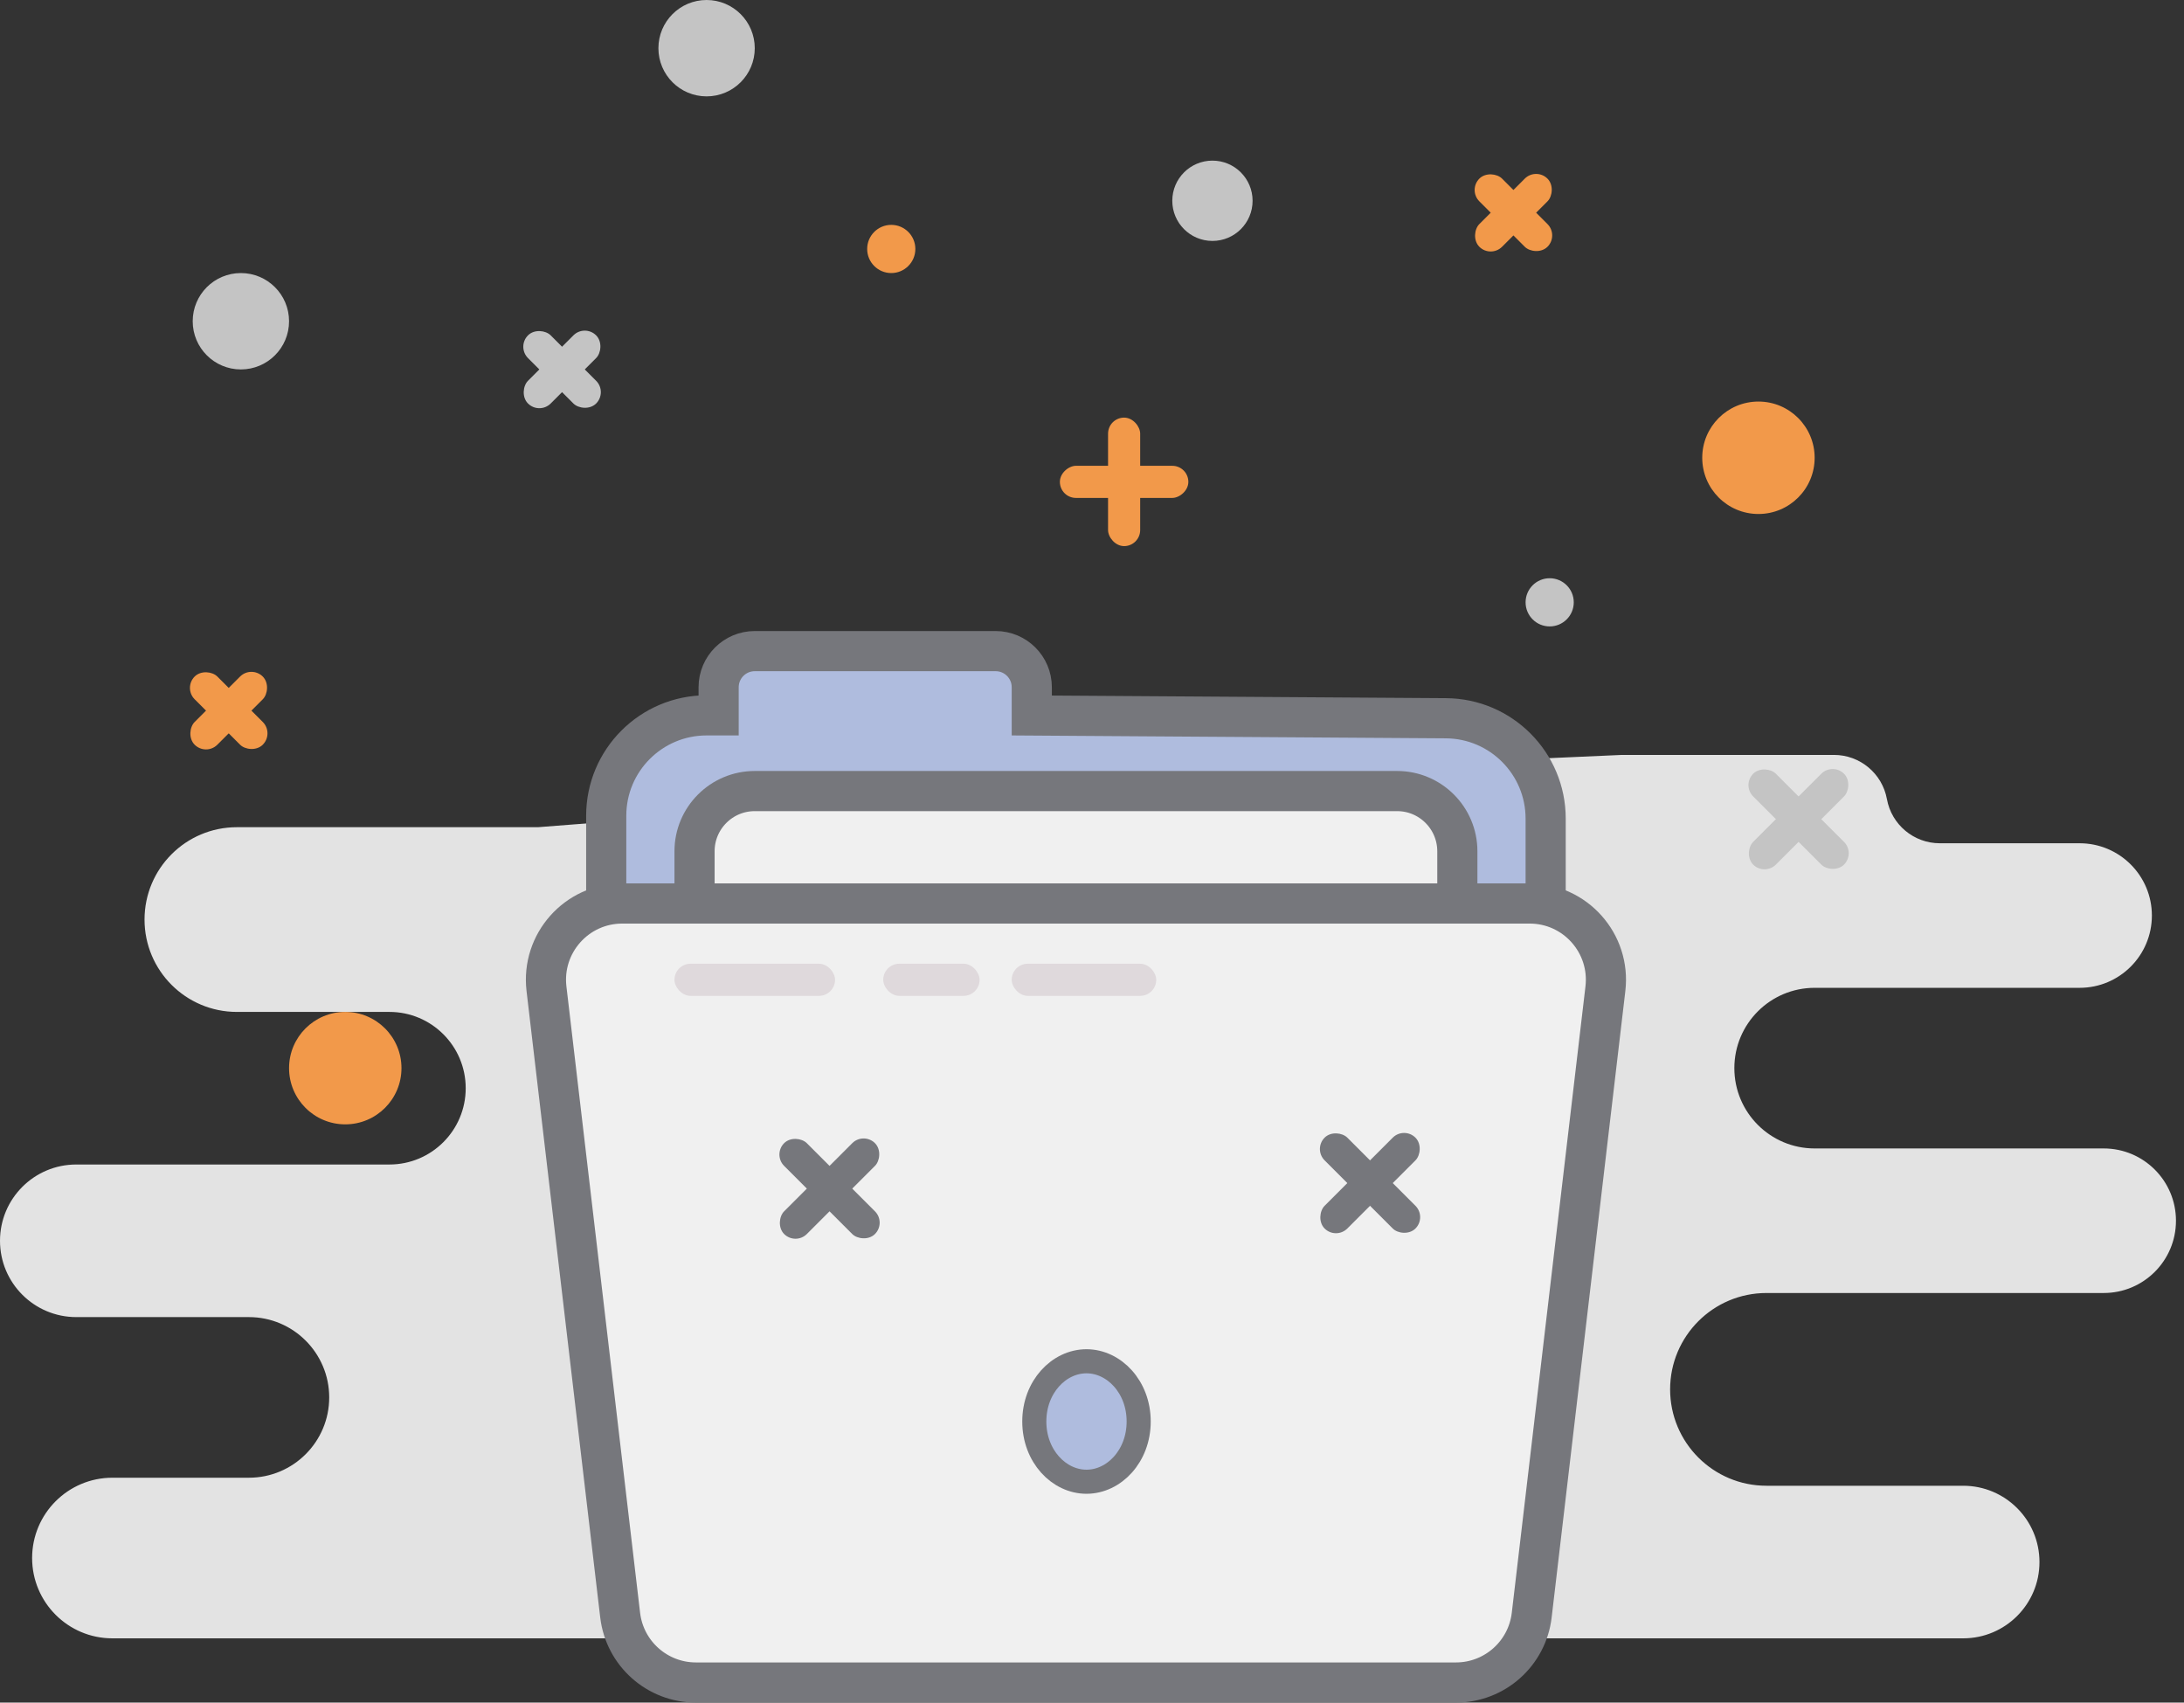 <svg width="136" height="106" viewBox="0 0 136 106" fill="none" xmlns="http://www.w3.org/2000/svg">
<rect x="0" y="0" width="136" height="106" fill="#333333" stroke="none"/>
<path d="M9 57.25C9 54.074 11.574 51.5 14.75 51.5H33.5L78.5 48L101 47H114.205C115.823 47 117.21 48.157 117.5 49.75C117.79 51.343 119.177 52.5 120.795 52.5H129.5C131.985 52.5 134 54.515 134 57C134 59.485 131.985 61.5 129.5 61.5H113C110.239 61.5 108 63.739 108 66.5C108 69.261 110.239 71.5 113 71.5H131C133.485 71.5 135.5 73.515 135.5 76C135.5 78.485 133.485 80.5 131 80.5H110C106.686 80.5 104 83.186 104 86.5C104 89.814 106.686 92.5 110 92.5H122.25C124.873 92.5 127 94.627 127 97.25C127 99.873 124.873 102 122.25 102H7C4.239 102 2 99.761 2 97C2 94.239 4.239 92 7 92H15.5C18.261 92 20.5 89.761 20.5 87C20.5 84.239 18.261 82 15.5 82H4.75C2.127 82 0 79.873 0 77.25C0 74.627 2.127 72.5 4.75 72.5H24.25C26.873 72.5 29 70.373 29 67.75C29 65.127 26.873 63 24.25 63H14.75C11.574 63 9 60.426 9 57.25Z" fill="#E3E3E3"/>
<path d="M44 44.537C40.548 44.537 37.75 47.336 37.75 50.787V56.787C37.75 61.344 41.444 65.037 46 65.037H88C92.556 65.037 96.25 61.344 96.25 56.787V50.967C96.25 47.531 93.477 44.74 90.042 44.717L64.25 44.545V42.787C64.25 41.545 63.243 40.537 62 40.537H47C45.757 40.537 44.75 41.545 44.75 42.787V44.537H44Z" fill="#AFBCDE" stroke="#76777C" stroke-width="2.5"/>
<path d="M43.25 53C43.25 50.929 44.929 49.25 47 49.25H87C89.071 49.25 90.75 50.929 90.75 53V60C90.75 62.071 89.071 63.75 87 63.75H47C44.929 63.75 43.25 62.071 43.25 60V53Z" fill="#F0F0F0" stroke="#76777C" stroke-width="2.5"/>
<path d="M34.03 61.555C33.698 58.731 35.904 56.25 38.747 56.25H95.253C98.096 56.25 100.302 58.731 99.97 61.555L95.382 100.555C95.1 102.947 93.073 104.75 90.665 104.75H43.336C40.927 104.75 38.9 102.947 38.618 100.555L34.03 61.555Z" fill="#F0F0F0" stroke="#76777C" stroke-width="2.5"/>
<rect x="48.121" y="71.879" width="2" height="8" rx="1" transform="rotate(-45 48.121 71.879)" fill="#76777C"/>
<rect x="49.536" y="77.535" width="2" height="8" rx="1" transform="rotate(-135 49.536 77.535)" fill="#76777C"/>
<rect x="81.778" y="71.535" width="2" height="8" rx="1" transform="rotate(-45 81.778 71.535)" fill="#76777C"/>
<rect x="83.192" y="77.192" width="2" height="8" rx="1" transform="rotate(-135 83.192 77.192)" fill="#76777C"/>
<path d="M70.907 88.5C70.907 90.657 69.371 92.25 67.657 92.25C65.942 92.25 64.407 90.657 64.407 88.5C64.407 86.343 65.942 84.75 67.657 84.75C69.371 84.75 70.907 86.343 70.907 88.5Z" fill="#AFBCDE" stroke="#76777C" stroke-width="1.5"/>
<rect x="42" y="60" width="10" height="2" rx="1" fill="#DFD9DC"/>
<rect x="55" y="60" width="6" height="2" rx="1" fill="#DFD9DC"/>
<rect x="63" y="60" width="9" height="2" rx="1" fill="#DFD9DC"/>
<rect x="69" y="26" width="2" height="8" rx="1" fill="#F2994A"/>
<rect x="66" y="31" width="2" height="8" rx="1" transform="rotate(-90 66 31)" fill="#F2994A"/>
<rect x="108.465" y="48.879" width="2" height="8" rx="1" transform="rotate(-45 108.465 48.879)" fill="#C4C4C4"/>
<rect x="109.879" y="54.535" width="2" height="8" rx="1" transform="rotate(-135 109.879 54.535)" fill="#C4C4C4"/>
<rect x="32.172" y="21.586" width="2" height="6" rx="1" transform="rotate(-45 32.172 21.586)" fill="#C4C4C4"/>
<rect x="33.586" y="25.828" width="2" height="6" rx="1" transform="rotate(-135 33.586 25.828)" fill="#C4C4C4"/>
<rect x="91.414" y="11.828" width="2" height="6" rx="1" transform="rotate(-45 91.414 11.828)" fill="#F2994A"/>
<rect x="92.828" y="16.071" width="2" height="6" rx="1" transform="rotate(-135 92.828 16.071)" fill="#F2994A"/>
<rect x="11.414" y="42.828" width="2" height="6" rx="1" transform="rotate(-45 11.414 42.828)" fill="#F2994A"/>
<rect x="12.828" y="47.071" width="2" height="6" rx="1" transform="rotate(-135 12.828 47.071)" fill="#F2994A"/>
<circle cx="15" cy="20" r="3" fill="#C4C4C4"/>
<circle cx="44" cy="3" r="3" fill="#C4C4C4"/>
<circle cx="21.5" cy="66.5" r="3.5" fill="#F2994A"/>
<circle cx="75.5" cy="12.5" r="2.5" fill="#C4C4C4"/>
<circle cx="96.5" cy="37.5" r="1.5" fill="#C4C4C4"/>
<circle cx="55.5" cy="15.5" r="1.5" fill="#F2994A"/>
<circle cx="109.5" cy="28.5" r="3.5" fill="#F2994A"/>
</svg>
